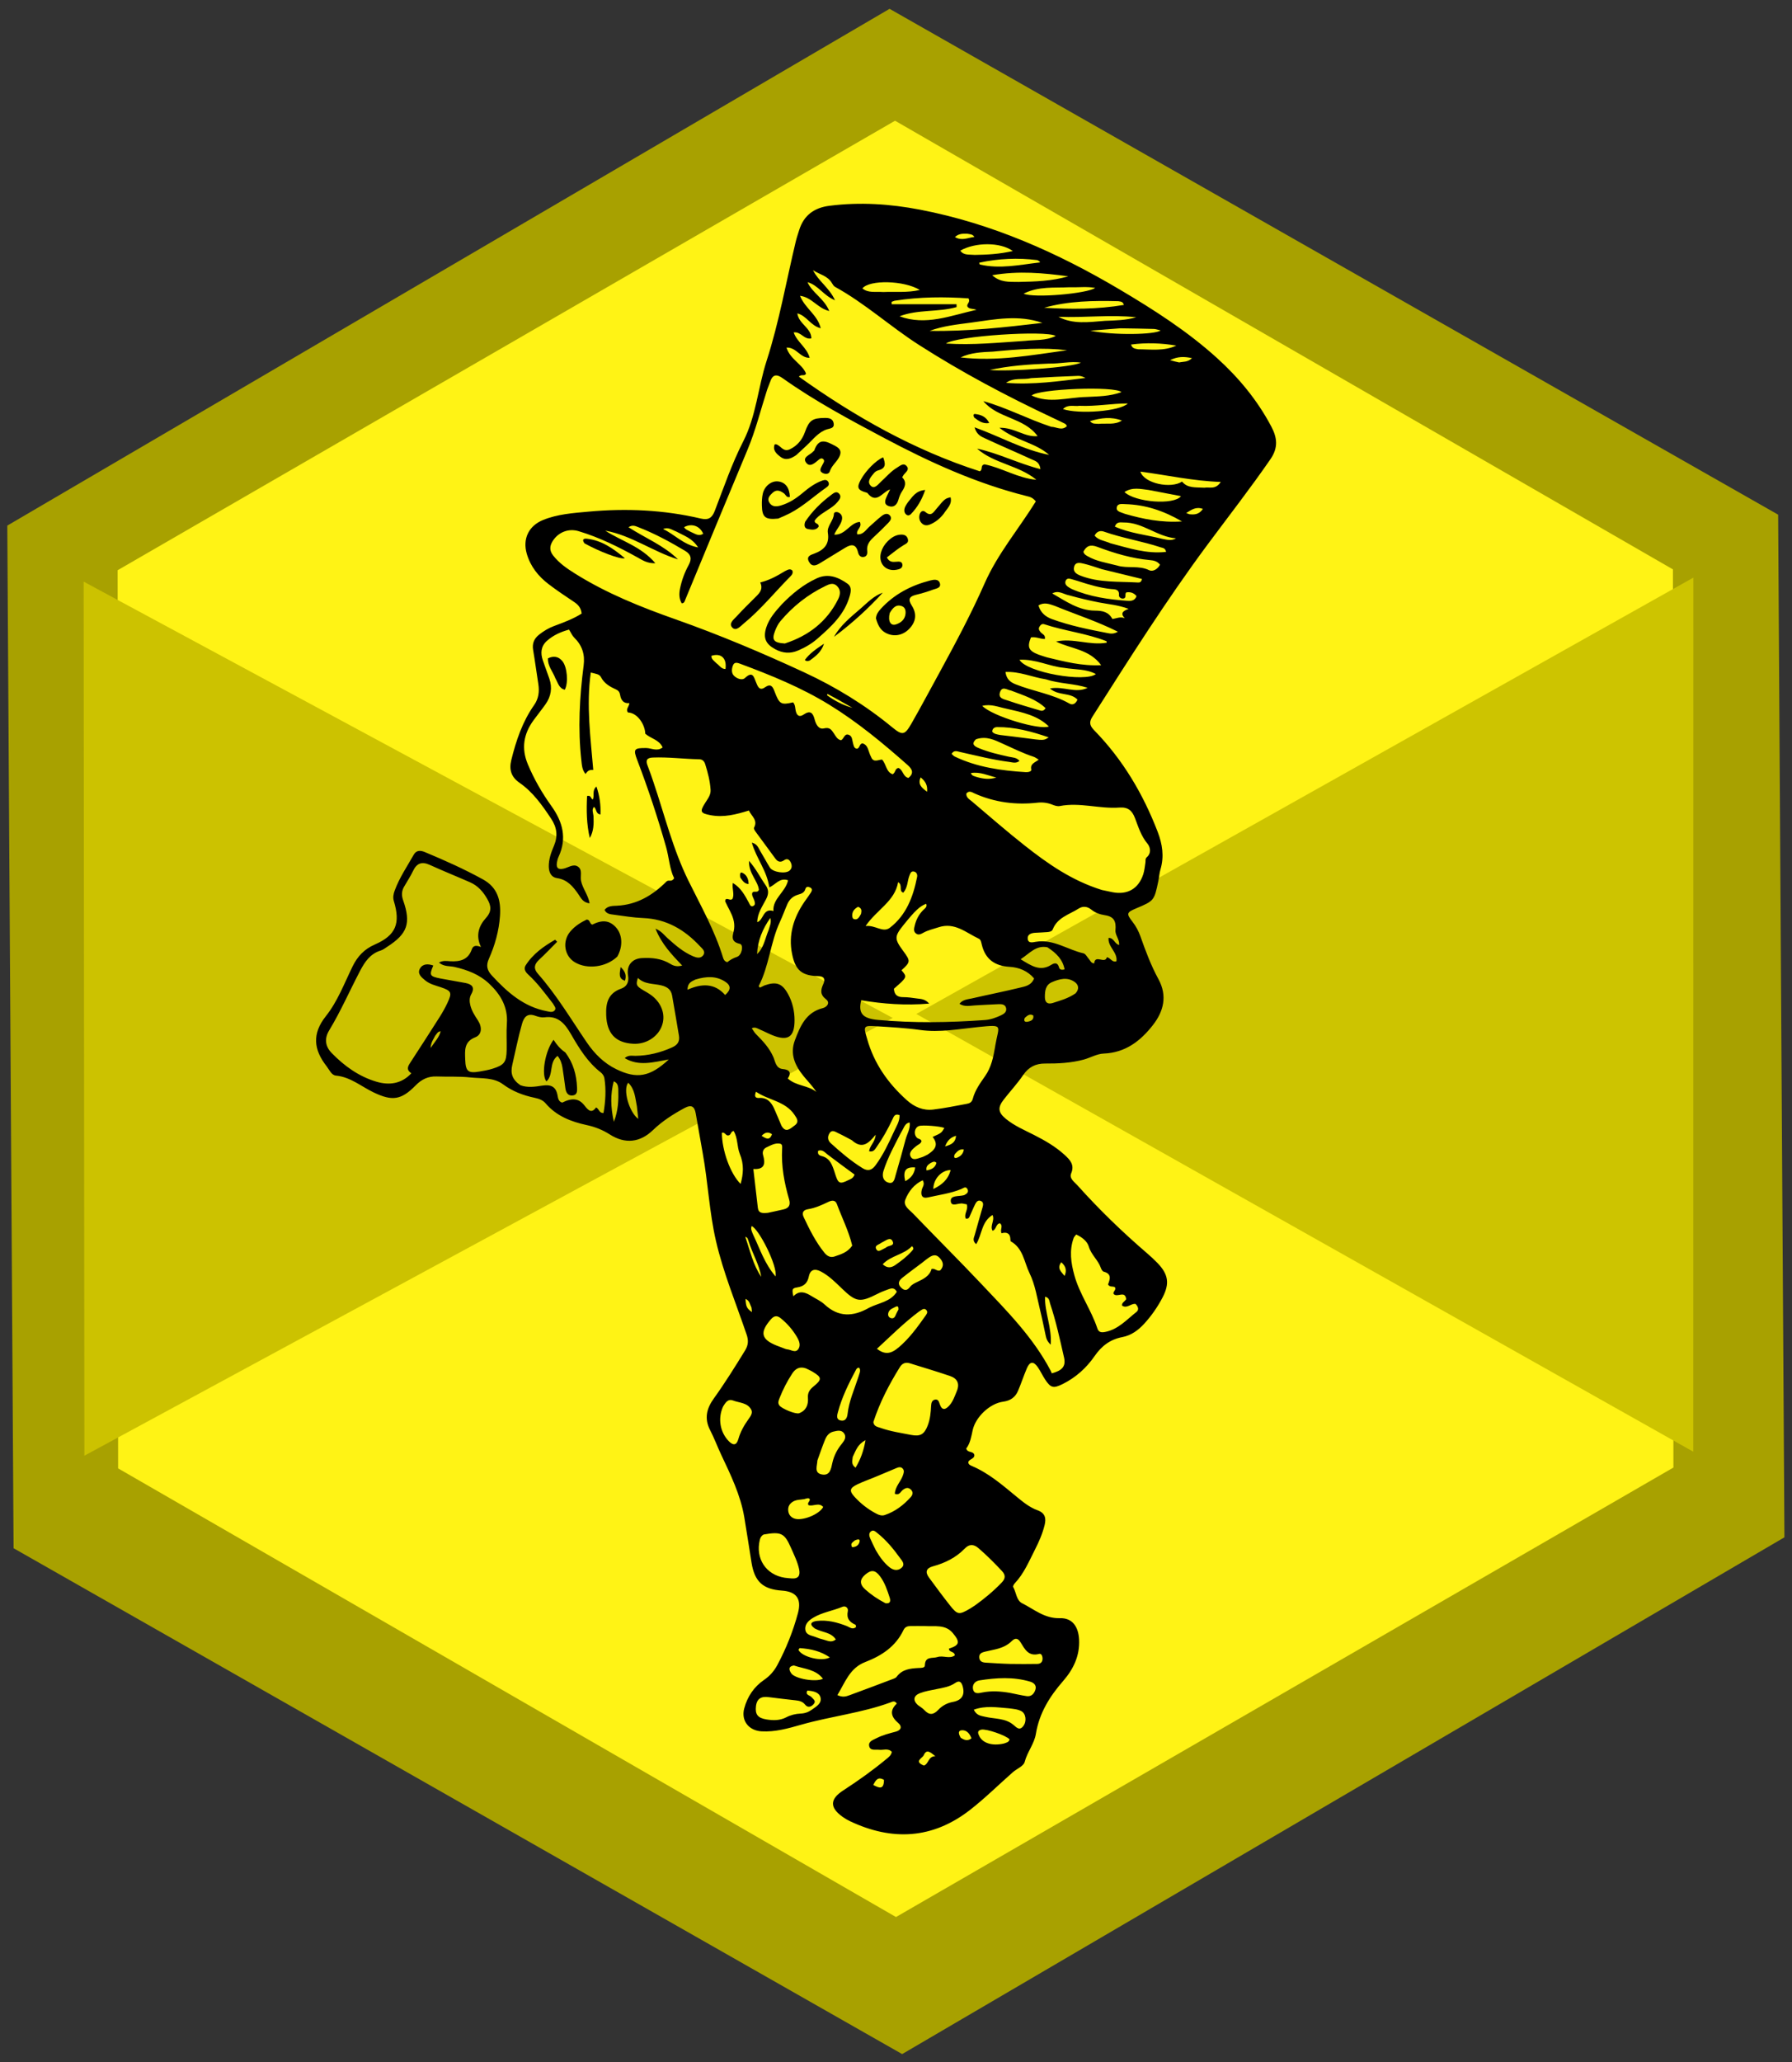<?xml version="1.0" encoding="UTF-8" standalone="no"?>
<!-- Created with Inkscape (http://www.inkscape.org/) -->

<svg
   width="194.069mm"
   height="223.277mm"
   viewBox="0 0 194.069 223.277"
   version="1.1"
   id="svg1"
   xml:space="preserve"
   xmlns="http://www.w3.org/2000/svg"
   xmlns:svg="http://www.w3.org/2000/svg"><rect x="0" y="0" width="194.069" height="223.277" fill="#333333" stroke="none"/><defs
     id="defs1" /><g
     id="layer1"
     transform="translate(-8.771,-22.784)"><path
       style="fill:#a8a100;fill-opacity:1;stroke:#ffffff;stroke-width:0.6;stroke-opacity:0"
       id="path1"
       d="m 29.961,108.715 -40.66,6.508 -25.966,-31.958 14.694,-38.466 40.66,-6.508 25.966,31.958 z"
       transform="matrix(2.506,-0.975,0.975,2.506,20.941,-53.996)" /><path
       style="fill:#fff315;fill-opacity:1;stroke:#ffffff;stroke-width:0.6;stroke-opacity:0"
       id="path2"
       d="M 54.215,114.422 15.147,137.005 -23.945,114.463 -23.969,69.338 15.099,46.754 54.191,69.296 Z"
       transform="matrix(2.155,0,0,2.155,73.163,-64.9)" /><path
       style="fill:#ccc200;fill-opacity:1;stroke:#ffffff;stroke-width:0.6;stroke-opacity:0"
       id="path3"
       d="M 531.452,116.621 428.389,178.546 426.293,58.328 Z"
       transform="matrix(0.841,0.013,-0.014,0.787,-339.866,34.311)" /><path
       style="fill:#cdc400;fill-opacity:1;stroke:#ffffff;stroke-width:0.6;stroke-opacity:0"
       id="path3-7"
       d="M 531.452,116.621 428.389,178.546 426.293,58.328 Z"
       transform="matrix(-0.808,0.013,0.014,0.787,535.786,33.878)" /><g
       id="g1"
       transform="matrix(0.183,0,0,0.183,36.988,39.237)"><path
         fill="#000000"
         opacity="1"
         stroke="none"
         d="m 173.09,503.914 c -4.81,-6.202 -9.242,-12.267 -14.804,-17.348 -1.682,-1.537 -2.62,-3.403 -1.415,-5.303 4.333,-6.831 10.697,-11.29 17.473,-15.185 0.392,0.409 0.783,0.819 1.175,1.228 -3.562,3.566 -7.02,7.245 -10.72,10.66 -2.863,2.642 -3.335,5.226 -0.721,8.184 11.082,12.542 19.598,26.901 28.969,40.663 4.533,6.657 10.14,12.34 17.586,15.933 12.007,5.794 19.784,4.588 30.952,-5.824 -9.365,1.661 -17.756,4.184 -26.076,-0.789 2.13,-1.983 4.389,-1.321 6.383,-1.35 7.619,-0.11 14.791,-1.893 21.722,-5.02 3.227,-1.456 4.575,-3.538 3.963,-7.039 -1.376,-7.867 -2.589,-15.762 -4.022,-23.618 -0.624,-3.423 -2.688,-5.109 -6.341,-6.009 -4.694,-1.156 -10.021,-0.518 -13.905,-4.428 -1.197,3.777 -0.935,4.652 2.006,6.571 2.089,1.363 4.387,2.446 6.331,3.983 6.094,4.817 8.228,11.861 5.721,18.182 -2.545,6.415 -9.444,10.619 -16.789,10.23 -10.605,-0.562 -15.613,-6.163 -16.032,-16.857 -0.289,-7.367 1.148,-13.057 8.937,-15.791 3.245,-1.139 4.678,-3.923 4.006,-7.678 -1.052,-5.885 2.262,-10.032 8.185,-10.368 5.897,-0.335 11.652,0.242 16.86,3.443 1.87,1.149 3.867,1.817 6.976,0.988 -6.196,-6.581 -12.207,-12.72 -15.767,-21.83 3.576,1.494 5.171,3.869 7.161,5.661 4.593,4.135 9.237,8.175 15.001,10.64 2.078,0.889 4.474,1.507 5.989,-0.505 1.762,-2.34 -0.557,-4.02 -1.939,-5.502 -9.076,-9.735 -19.814,-16.041 -33.537,-16.59 -5.799,-0.232 -11.575,-1.206 -17.345,-1.968 -2.071,-0.274 -4.363,-0.402 -5.507,-2.85 1.916,-2.477 4.85,-2.335 7.316,-2.459 11.858,-0.596 21.202,-6.182 29.289,-14.293 1.361,-1.365 2.997,0.646 4.6,-1.983 -2.715,-5.328 -2.979,-12.115 -4.816,-18.574 -4.922,-17.309 -10.568,-34.373 -16.987,-51.184 -2.553,-6.686 -1.938,-7.32 5.228,-7.263 3.143,0.025 6.441,2.196 9.75,-0.351 -2.051,-4.654 -7.014,-5.191 -10.282,-8.141 -0.11,-5.078 -4.372,-12.324 -10.252,-12.557 -1.494,-1.958 0.667,-3.346 0.868,-5.525 -3.345,0.342 -4.913,-1.624 -5.455,-4.631 -0.273,-1.512 -0.658,-2.618 -2.366,-3.401 -3.568,-1.637 -7.044,-3.488 -8.997,-7.34 -0.946,-1.866 -3.254,-2 -6.033,-2.737 -2.748,19.492 -0.124,38.556 1.465,57.631 -2.307,-0.097 -3.168,0.318 -4.552,2.395 -2.05,-2.34 -2.178,-5.221 -2.482,-7.906 -2.126,-18.818 -1.088,-37.588 1.341,-56.294 0.848,-6.534 -0.874,-11.875 -5.563,-16.458 -1.246,-1.218 -1.957,-2.984 -3.084,-4.769 -4.879,1.341 -9.383,3.335 -13.141,6.719 -3.531,3.179 -3.829,7.201 -2.369,11.47 1.238,3.619 2.602,7.195 3.847,10.812 1.871,5.437 1.033,10.532 -2.255,15.181 -2.305,3.259 -4.842,6.355 -7.18,9.591 -5.795,8.02 -7.222,16.515 -3.29,25.898 3.697,8.823 8.435,17.026 13.974,24.75 6.692,9.331 9.301,19.049 4.239,29.969 -0.484,1.044 -0.802,2.204 -0.982,3.343 -0.467,2.957 0.375,4.441 3.82,3.733 2.851,-0.586 5.802,-3.059 8.577,-1.254 2.885,1.876 1.288,5.587 1.867,8.433 0.924,4.541 4.175,8.208 5.066,13.288 -3.939,-0.365 -5.138,-3.187 -6.611,-5.313 -3.206,-4.629 -6.505,-8.689 -12.682,-9.575 -3.27,-0.469 -4.763,-3.179 -4.857,-6.655 -0.121,-4.493 1.415,-8.556 3.081,-12.518 2.423,-5.759 1.707,-10.897 -1.699,-16.014 -5.282,-7.937 -10.721,-15.685 -18.708,-21.228 -4.778,-3.315 -6.307,-7.584 -4.861,-13.441 2.858,-11.571 6.595,-22.696 13.513,-32.545 2.647,-3.768 3.183,-7.936 2.484,-12.392 -1.056,-6.736 -1.947,-13.5 -3.082,-20.222 -0.659,-3.902 0.634,-6.795 3.679,-9.152 2.652,-2.053 5.434,-3.762 8.614,-4.953 5.59,-2.093 11.23,-4.136 16.42,-7.385 -0.279,-3.249 -1.974,-5.227 -4.461,-6.887 -5.124,-3.421 -10.263,-6.846 -15.153,-10.586 -6.074,-4.646 -10.709,-10.462 -12.867,-17.98 -2.526,-8.8 1.144,-16.443 9.591,-19.903 8.62,-3.53 17.818,-4.125 26.912,-4.962 22.364,-2.057 44.604,-1.071 66.519,4.089 4.638,1.092 6.693,-0.532 8.257,-4.586 5.332,-13.828 10.108,-27.928 16.855,-41.13 7.666,-15 8.705,-31.779 13.777,-47.481 7.47,-23.122 11.638,-47.15 17.303,-70.769 0.543,-2.262 1.309,-4.473 2.002,-6.698 2.739,-8.8 8.905,-13.237 17.89,-14.386 18.029,-2.307 35.881,-1.118 53.655,2.301 42.421,8.16 81.229,25.364 118.153,47.245 20.231,11.989 40.045,24.651 57.534,40.485 12.91,11.689 23.942,25.015 32.146,40.53 3.498,6.615 4.263,12.482 -0.497,19.384 -11.928,17.295 -24.843,33.837 -37.348,50.688 -24.351,32.815 -46.126,67.334 -68.068,101.755 -2.295,3.601 -1.129,5.618 1.312,8.125 16.761,17.209 28.718,37.417 37.331,59.75 2.842,7.37 3.992,14.683 1.689,22.394 -0.663,2.219 -0.779,4.595 -1.257,6.875 -2.442,11.661 -2.454,11.658 -13.341,16.244 -5.414,2.28 -5.64,3.087 -1.995,7.762 2.07,2.654 3.627,5.53 4.752,8.724 3.046,8.644 6.27,17.251 10.661,25.303 5.394,9.892 3.04,19.005 -3.181,27.037 -7.286,9.405 -16.3,16.492 -29.223,16.982 -4.002,0.152 -7.887,2.497 -11.896,3.575 -7.455,2.006 -15.107,2.377 -22.788,2.325 -5.569,-0.038 -9.763,2.082 -13.018,6.869 -3.453,5.08 -7.707,9.608 -11.481,14.478 -3.696,4.77 -3.278,7.655 1.376,11.456 4.962,4.052 10.828,6.527 16.464,9.39 6.56,3.332 12.927,6.975 18.351,11.991 3.071,2.84 5.883,5.726 3.739,10.809 -1.276,3.025 1.953,5.094 3.738,7.087 12.796,14.294 26.569,27.602 41.113,40.114 2.144,1.845 4.238,3.766 6.205,5.797 6.474,6.685 7.317,12.182 3.061,20.354 -2.936,5.637 -6.547,10.842 -10.834,15.541 -3.554,3.895 -7.776,6.977 -13.002,7.967 -7.193,1.363 -12.27,5.242 -16.385,11.195 -4.884,7.064 -11.202,12.766 -18.995,16.611 -5.453,2.69 -7.034,2.261 -10.342,-2.762 -1.555,-2.36 -2.729,-4.977 -4.345,-7.289 -2.506,-3.586 -4.678,-3.382 -6.41,0.652 -1.902,4.428 -3.378,9.038 -5.28,13.466 -1.63,3.794 -4.588,5.793 -8.842,6.351 -7.796,1.023 -16.279,9.052 -17.973,16.855 -0.848,3.906 -1.468,7.836 -3.814,10.841 0.798,2.799 4.075,1.314 4.794,3.718 0.258,2.516 -2.946,2.349 -3.561,4.295 -0.02,1.475 1.212,1.934 2.216,2.364 9.968,4.261 18.029,11.283 26.261,18.054 3.873,3.185 7.777,6.411 12.524,8.118 4.535,1.63 5.138,4.777 4.161,8.74 -1.242,5.037 -3.304,9.793 -5.65,14.393 -3.547,6.954 -6.537,14.256 -12.022,20.067 -0.526,0.558 -1.182,1.74 -0.944,2.154 1.846,3.216 1.873,7.936 5.31,9.652 7.129,3.56 13.236,9.1 22.368,8.828 7.437,-0.221 10.935,5.123 11.331,12.583 0.512,9.654 -3.397,17.652 -9.426,24.568 -8.009,9.187 -14.139,19.009 -16.152,31.355 -0.944,5.792 -5.091,10.664 -6.632,16.57 -0.642,2.461 -4.642,3.989 -7.004,6.067 -8.5,7.48 -16.568,15.511 -25.499,22.43 -22.106,17.128 -46.001,18.313 -70.917,6.511 -1.499,-0.71 -2.95,-1.573 -4.3,-2.537 -7.733,-5.518 -7.589,-10.485 0.332,-15.624 8.812,-5.717 17.361,-11.804 25.46,-18.504 1.39,-1.15 2.928,-2.197 3.331,-4.335 -2.255,-2.384 -5.061,-0.91 -7.531,-1.24 -2.183,-0.292 -5.315,0.801 -5.891,-2.247 -0.528,-2.79 2.458,-3.605 4.464,-4.645 3.573,-1.853 7.472,-2.788 11.336,-3.834 3.148,-0.852 3.817,-3.063 1.431,-5.093 -4.415,-3.756 -5.183,-7.464 -0.875,-11.507 -1.249,-2.005 -2.717,-1.055 -3.776,-0.668 -17.129,6.263 -35.332,8.19 -52.763,13.16 -7.731,2.204 -15.319,4.385 -23.487,3.934 -7.538,-0.416 -12.231,-6.262 -10.256,-13.59 1.88,-6.974 5.745,-12.746 11.754,-16.854 3.402,-2.325 5.956,-5.257 7.875,-8.857 5.192,-9.74 9.271,-19.934 12.137,-30.575 2.303,-8.549 -0.856,-12.792 -9.513,-13.393 -11.147,-0.774 -16.094,-5.268 -17.916,-16.397 -1.477,-9.029 -2.789,-18.085 -4.327,-27.103 -2.241,-13.139 -8.043,-24.981 -13.654,-36.89 -2.271,-4.82 -4.115,-9.851 -6.563,-14.574 -3.526,-6.804 -2.081,-12.754 2.135,-18.614 6.618,-9.201 12.606,-18.818 18.548,-28.467 1.919,-3.117 2.127,-5.919 0.945,-9.406 -6.257,-18.442 -13.793,-36.488 -18.18,-55.519 -3.928,-17.04 -4.686,-34.594 -7.804,-51.778 -1.425,-7.854 -2.806,-15.717 -4.151,-23.585 -0.716,-4.189 -2.644,-5.328 -6.566,-3.211 -6.776,3.659 -13.202,7.754 -18.776,13.128 -7.647,7.372 -16.46,8.298 -25.48,2.555 -4.267,-2.716 -8.689,-4.495 -13.718,-5.574 -9.17,-1.967 -17.906,-5.328 -24.278,-12.828 -1.744,-2.053 -4.154,-2.813 -6.571,-3.321 -6.767,-1.421 -13.001,-3.786 -18.654,-7.972 -5.674,-4.201 -12.779,-3.341 -19.307,-4.053 -6.6,-0.72 -13.317,-0.315 -19.976,-0.574 -5.023,-0.195 -8.915,1.699 -12.401,5.266 -8.556,8.754 -13.91,9.445 -24.986,4.118 -7.279,-3.501 -13.587,-9.074 -22.172,-9.892 -2.7,-0.257 -3.88,-3.394 -5.519,-5.485 -7.69,-9.813 -8.811,-19.206 -0.45,-29.711 6.946,-8.728 10.902,-19.43 15.812,-29.446 2.898,-5.912 6.894,-10.186 13.15,-12.92 12.464,-5.447 15.271,-12.426 11.258,-25.679 -0.675,-2.231 -0.239,-4.25 0.524,-6.321 2.784,-7.563 7.32,-14.191 11.246,-21.143 1.602,-2.837 4.164,-2.553 6.568,-1.55 11.682,4.872 23.223,10.027 34.341,16.138 8.787,4.83 10.748,12.547 10.132,21.582 -0.607,8.9 -2.992,17.399 -6.601,25.494 -1.763,3.955 -1.042,6.766 1.806,9.843 9.075,9.807 18.795,18.497 32.509,21.091 1.607,0.304 3.441,0.952 4.68,-0.537 1.059,-1.273 -0.233,-2.466 -1.008,-3.914 M 402.379,306.937 c 9.245,-16.963 18.324,-34.016 26.123,-51.701 7.807,-17.703 20.411,-32.496 30.3,-48.49 -1.841,-2.307 -3.536,-2.677 -5.115,-3.071 -29.784,-7.43 -57.512,-20.028 -84.45,-34.339 -20.575,-10.93 -41.181,-21.912 -60.234,-35.458 -3.636,-2.585 -5.96,-2.282 -7.421,2.097 -0.526,1.578 -1.265,3.085 -1.776,4.667 -3.823,11.84 -6.772,23.95 -11.604,35.48 -12.352,29.477 -24.517,59.033 -36.759,88.557 -0.426,1.028 -0.584,2.307 -2.202,2.371 -1.59,-2.737 -1.62,-5.648 -1.008,-8.663 1.001,-4.936 2.724,-9.623 5.131,-14.018 1.969,-3.594 1.446,-6.246 -2.141,-8.384 -8.88,-5.292 -17.944,-10.211 -27.595,-13.963 -1.711,-0.665 -3.551,-1.614 -5.867,0.019 10.043,6.489 20.93,10.785 29.291,19.017 -14.81,-4.581 -27.532,-14.212 -43.06,-17.011 9.587,6.212 21.221,9.301 29.653,19.281 -4.791,0.158 -7.567,-1.777 -10.392,-3.343 -11.23,-6.227 -22.696,-11.937 -35.035,-15.629 -5.974,-1.788 -11.929,0.612 -15.217,5.671 -1.899,2.922 -2.206,5.698 0.147,8.714 3.569,4.576 8.226,7.739 13.025,10.748 18.605,11.664 38.875,19.783 59.446,27.043 25.941,9.156 51.229,19.823 76.155,31.379 18.657,8.649 36.079,19.341 52,32.451 6.086,5.012 7.455,4.739 11.396,-2.137 5.794,-10.111 11.244,-20.419 17.209,-31.287 m 65.554,-144.329 c 3.034,0.016 6.25,2.593 9.32,-0.463 -0.499,-0.605 -0.729,-1.122 -1.119,-1.318 -2.379,-1.197 -4.788,-2.333 -7.198,-3.467 -27.303,-12.842 -53.898,-26.919 -79.346,-43.232 -16.946,-10.863 -31.888,-24.564 -49.584,-34.306 -0.802,-0.441 -1.391,-1.413 -1.88,-2.254 -2.538,-4.369 -7.392,-5.105 -11.173,-7.612 3.151,6.459 9.605,10.317 12.995,17.785 -6.822,-2.764 -9.98,-9.01 -16.245,-10.687 2.781,6.365 9.768,9.528 12.85,17.049 -6.974,-1.609 -10.223,-8.137 -17.312,-8.991 3.047,7.526 10.403,11.246 12.266,19.194 -6.07,-1.523 -8.239,-7.373 -13.838,-8.805 0.827,6.285 8.259,8.558 8.292,14.788 -4.352,0.965 -6.161,-4.18 -10.457,-3.511 2.004,5.785 7.844,8.863 9.453,15.02 -5.676,0.112 -7.761,-6.273 -13.701,-6.07 2.174,7.068 9.305,9.638 11.562,15.409 -1.001,1.853 -2.687,0.086 -4.24,1.797 33.307,23.773 68.412,43.58 107.073,56.004 2.055,-1.096 0.037,-3.477 2.784,-4.115 10.114,1.937 19.615,8.169 30.681,9.125 -10.475,-8.638 -24.837,-9.449 -35.092,-18.425 12.693,2.72 24.372,8.787 37.521,12.137 -0.572,-4.368 -3.173,-4.863 -5.14,-5.767 -9.077,-4.168 -18.271,-8.08 -27.326,-12.293 -2.393,-1.113 -5.25,-2.105 -6.535,-6.695 15.407,5.591 28.902,13.338 44.126,16.325 -8.196,-7.316 -19.773,-8.396 -29.406,-16.036 8.958,-0.263 14.952,5.727 22.591,4.924 -8.065,-11.087 -23.585,-10.39 -32.098,-20.683 13.617,3.778 26.079,10.514 40.176,15.17 M 84.671,435.182 c -1.253,2.51 -1.237,4.883 -0.268,7.645 4.74,13.511 2.513,19.744 -9.402,27.408 -1.259,0.81 -2.493,1.809 -3.886,2.234 -6.142,1.871 -9.356,6.6 -12.129,11.875 -6.2,11.79 -11.508,24.041 -18.426,35.462 -2.857,4.716 -2.314,9.338 1.486,13.257 7.526,7.761 16.263,14.018 26.643,17.052 7.171,2.096 14.531,1.458 20.561,-5.015 -3.486,-2.297 -1.819,-4.495 -0.282,-6.852 5.725,-8.779 11.408,-17.585 17.017,-26.438 1.69,-2.667 3.25,-5.442 4.591,-8.298 2.897,-6.172 2.413,-7.208 -3.968,-9.342 -3.158,-1.056 -6.471,-1.819 -9.101,-3.973 -2.183,-1.788 -4.923,-3.949 -3.185,-7.041 1.645,-2.925 4.807,-2.903 7.908,-1.814 -2.479,5.8 -2.158,6.418 4.277,7.685 4.893,0.964 9.83,1.7 14.725,2.65 3.793,0.736 5.789,2.503 3.473,6.602 -1.199,2.121 -1.129,4.4 -0.518,6.776 0.852,3.312 2.687,6.046 4.501,8.849 2.564,3.962 2.275,8.369 -1.589,9.881 -6.762,2.647 -6.159,7.839 -5.984,13.168 0.232,7.031 1.713,8.281 8.478,7.124 2.618,-0.448 5.264,-0.903 7.786,-1.704 6.915,-2.196 8.131,-3.869 8.271,-11.107 0.1,-5.163 -0.248,-10.35 0.12,-15.489 0.708,-9.881 -3.697,-17.325 -10.545,-23.755 -5.778,-5.426 -12.852,-8.095 -20.446,-9.832 -2.893,-0.662 -6.233,-0.038 -9.206,-2.596 2.468,-1.343 4.639,-0.89 6.664,-0.776 5.794,0.326 10.638,-0.815 12.78,-7.06 0.89,-2.593 3.025,-2.286 5.439,-1.374 -3.368,-6.902 -1.136,-12.681 2.902,-17.142 3.635,-4.016 3.07,-7.263 0.89,-11.136 -2.419,-4.298 -5.57,-7.943 -10.178,-9.968 -7.925,-3.484 -15.97,-6.703 -23.844,-10.295 -4.726,-2.156 -7.776,-1.113 -9.992,3.581 -1.487,3.15 -3.473,6.064 -5.564,9.758 m 204.387,9.123 c 0.513,1.025 0.914,2.425 2.438,1.837 1.403,-0.541 1.116,-1.851 0.795,-3.015 -0.435,-1.578 -1.634,-2.943 -1.355,-4.58 0.795,-1.946 3.1,0.366 3.985,-2.069 -0.669,-5.357 -6.139,-9.587 -5.847,-17.063 4.372,4.994 6.684,9.972 9.805,14.369 1.995,2.812 1.838,5.324 0.282,8.335 -2.207,4.272 -5.142,8.362 -5.211,13.568 3.892,-1.24 3.244,-8.503 9.575,-6.581 -0.595,-7.308 7.126,-11.175 8.656,-18.179 -4.995,-1.784 -7.359,2.634 -11.132,4.185 -1.282,-9.756 -7.658,-17.112 -10.319,-26.465 3.251,0.772 3.826,3.054 4.895,4.809 1.99,3.266 3.765,6.665 5.78,9.915 1.754,2.829 9.419,3.945 11.767,1.728 1.554,-1.468 1.357,-3.344 0.422,-5.074 -0.838,-1.552 -2.153,-2.107 -3.728,-0.989 -2.056,1.46 -3.733,1.025 -5.151,-0.889 -3.962,-5.35 -7.921,-10.701 -11.831,-16.089 -0.468,-0.645 -1.101,-1.778 -0.847,-2.245 2.453,-4.512 -1.528,-6.804 -3.029,-10.171 -7.59,2.338 -14.95,4.255 -22.758,2.747 -5.972,-1.153 -6.44,-2.031 -3.075,-7.328 1.514,-2.384 3.359,-4.672 3.158,-7.71 -0.343,-5.178 -1.631,-10.173 -3.177,-15.107 -0.552,-1.763 -1.62,-2.886 -3.569,-2.922 -9.151,-0.171 -18.26,-1.391 -27.436,-1.028 -3.529,0.14 -4.37,1.613 -3.093,4.816 1.293,3.243 2.397,6.563 3.514,9.873 6.597,19.539 11.528,39.71 20.692,58.283 7.361,14.918 15.559,29.418 20.452,45.437 0.324,1.059 0.808,2.23 2.538,2.651 1.548,-1.276 3.458,-2.392 5.691,-3.119 2.943,-0.958 4.103,-7.205 1.682,-7.722 -6.303,-1.346 -3.777,-5.595 -3.378,-8.805 0.51,-4.107 -0.839,-7.502 -2.587,-10.932 -0.901,-1.769 -1.843,-3.519 -2.666,-5.323 -0.158,-0.346 0.153,-0.906 0.225,-1.26 1.386,-0.856 2.653,0.994 4.022,-0.232 1.402,-2.817 -0.365,-5.96 0.25,-9.471 4.707,2.825 6.967,7.026 9.567,11.814 m 208.855,-7.651 c 2.118,0.448 4.229,0.93 6.355,1.338 8.765,1.68 15.298,-2.078 18.102,-10.595 0.719,-2.183 0.905,-4.545 1.282,-6.834 0.184,-1.118 -0.229,-2.383 0.808,-3.273 2.943,-2.526 1.996,-6.154 0.431,-8.023 -3.794,-4.531 -5.416,-9.917 -7.407,-15.144 -1.718,-4.509 -4.164,-6.606 -9.24,-6.232 -11.758,0.865 -23.421,-3.236 -35.272,-0.901 -1.361,0.268 -3.013,-0.26 -4.373,-0.808 -2.872,-1.158 -5.826,-1.509 -8.828,-1.176 -12.857,1.427 -25.234,-0.152 -37.123,-5.42 -1.458,-0.646 -3.302,-2.096 -4.978,0.029 -0.132,2.42 1.863,3.413 3.302,4.632 10.298,8.717 20.465,17.606 31.054,25.959 13.764,10.858 28.082,20.919 45.888,26.449 m -40.137,52.339 c -3.782,-4.479 -8.91,-6.543 -14.469,-6.874 -8.795,-0.524 -14.406,-4.474 -16.489,-13.147 -0.311,-1.297 -0.504,-2.909 -1.738,-3.486 -7.566,-3.535 -14.29,-9.949 -23.858,-6.761 -2.993,0.997 -6.087,1.644 -8.896,3.178 -1.445,0.789 -3.035,1.753 -4.612,0.349 -1.499,-1.335 -0.915,-3.043 -0.531,-4.667 0.825,-3.484 2.448,-6.515 4.986,-9.071 0.982,-0.989 2.499,-1.822 1.728,-3.697 -3.818,1.482 -6.456,3.95 -13.214,12.327 -5.67,7.028 -5.699,8.359 -0.337,15.633 4.394,5.961 4.346,6.488 -1.04,11.368 3.436,4.041 3.436,4.041 -4.495,10.941 0.211,3.377 1.88,4.976 5.393,4.97 2.814,-0.005 5.641,0.413 8.439,0.807 2.177,0.306 4.576,0.23 7.046,3.014 -14.164,1.205 -27.241,0.186 -40.212,-1.974 -1.876,7.64 0.696,10.783 9.875,11.621 21.108,1.927 42.239,1.587 63.358,0.068 3.341,-0.24 6.505,-1.389 9.534,-2.81 1.72,-0.807 3.379,-1.959 3,-4.107 -0.402,-2.279 -2.473,-2.534 -4.339,-2.468 -4.655,0.165 -9.303,0.496 -13.956,0.723 -3.034,0.148 -6.168,1.058 -9.369,-0.934 2.081,-2.599 4.894,-2.615 7.352,-3.181 9.405,-2.166 18.881,-4.035 28.257,-6.315 3.255,-0.791 6.949,-1.314 8.587,-5.508 m -41.415,128.231 c 1.601,-0.819 3.081,-1.902 1.826,-3.838 -1.012,-1.561 -2.318,-0.278 -3.508,0.21 -6.344,2.6 -13.145,3.459 -19.765,4.967 -3.482,0.793 -4.364,-1.391 -3.61,-4.533 0.403,-1.678 2.028,-3.189 0.559,-5.633 -5.116,2.373 -8.353,6.616 -10.281,11.455 -1.458,3.659 2.363,5.944 4.546,8.218 13.382,13.937 27.094,27.559 40.367,41.598 15.089,15.961 30.664,31.585 41.05,51.327 0.395,0.751 0.668,1.565 0.702,1.644 5.768,-1.577 8.518,-3.834 7.256,-9.376 -2.44,-10.714 -4.744,-21.454 -8.243,-31.884 -0.474,-1.412 -0.288,-3.453 -3.008,-4.086 -0.24,9.381 4.112,18.177 3.37,28.387 -2.299,-2.133 -2.657,-3.895 -3.038,-5.649 -1.059,-4.877 -2.017,-9.779 -3.21,-14.624 -1.829,-7.429 -2.923,-15.147 -6.298,-22.046 -3.187,-6.514 -3.735,-14.699 -11.071,-18.808 -0.198,-0.111 -0.241,-0.618 -0.241,-0.941 -0.007,-3.755 -2.114,-4.783 -5.232,-3.856 -1.116,-2.122 1.196,-4.344 -1.004,-5.923 -2.49,0.444 -2.021,3.739 -4.323,4.443 -1.775,-3.008 1.498,-6.027 -0.027,-9.315 -6.59,3.928 -6.2,11.69 -9.676,17.247 -2.51,-2.116 -1.252,-3.94 -0.822,-5.558 1.452,-5.467 3.103,-10.88 4.625,-16.329 0.417,-1.492 0.627,-3.145 -1.276,-3.764 -1.591,-0.518 -2.492,0.767 -3.095,1.943 -1.06,2.068 -1.881,4.256 -2.892,6.35 -0.526,1.089 -0.736,2.712 -2.75,2.187 -1.169,-2.831 1.749,-5.345 0.625,-8.41 -0.679,-0.123 -1.475,-0.225 -2.248,-0.414 -2.492,-0.611 -6.869,2.301 -7.2,-1.39 -0.329,-3.673 4.436,-2.728 7.894,-3.6 m -57.416,-92.544 c 4.07,14.579 12.374,26.39 23.561,36.386 4.48,4.003 9.612,6.192 15.516,5.506 6.599,-0.767 13.13,-2.141 19.673,-3.341 1.76,-0.323 3.204,-0.77 3.829,-3.149 1.31,-4.988 4.402,-9.234 7.308,-13.396 3.658,-5.239 4.808,-11.139 5.851,-17.166 0.057,-0.328 0.094,-0.66 0.15,-0.988 2.031,-11.944 5.244,-12.338 -10.171,-10.787 -11.392,1.146 -22.688,3.36 -34.29,1.738 -8.721,-1.219 -17.557,-1.681 -26.358,-2.228 -7.174,-0.446 -7.352,-0.07 -5.069,7.425 m -205.15,27.498 c 4.245,1.564 8.586,0.892 12.829,0.235 4.881,-0.755 8.142,0.302 9.12,5.708 0.299,1.652 0.539,3.755 2.775,4.341 5.789,-2.935 9.863,-2.649 13.295,1.843 2.351,3.076 4.19,4.519 6.773,0.996 1.857,0.956 1.738,3.423 4.375,3.305 1.164,-6.867 1.628,-13.76 0.505,-20.684 -0.194,-1.193 -1.098,-2.538 -2.075,-3.295 -7.836,-6.071 -12.862,-14.304 -17.696,-22.685 -3.487,-6.046 -7.508,-11.028 -15.604,-9.964 -1.735,0.228 -3.698,-0.248 -5.383,-0.869 -4.72,-1.739 -6.792,0.59 -7.97,4.708 -2.287,7.996 -3.869,16.154 -5.757,24.241 -1.189,5.092 -0.073,8.799 4.813,12.119 m 144.459,-59.067 c 6.998,-2.473 10.473,-1.204 13.968,5.221 2.599,4.777 3.773,10.026 3.784,15.36 0.019,10.069 -3.94,12.602 -13.213,8.842 -2.464,-0.999 -4.813,-2.283 -7.271,-3.301 -1.376,-0.57 -2.745,-1.73 -4.831,-0.779 0.952,1.351 1.569,2.544 2.473,3.454 4.084,4.113 7.981,8.176 10.373,13.758 1.025,2.391 1.415,6.545 5.453,6.92 3.954,0.367 5.388,1.975 3.036,5.608 4.957,4.529 11.911,3.937 16.889,7.936 -2.261,-3.493 -5.054,-6.281 -7.539,-9.322 -5.07,-6.205 -8.233,-13.059 -5.176,-21.193 3.136,-8.344 6.513,-16.542 16.563,-19.077 2.484,-0.626 4.476,-3.201 1.895,-5.19 -3.741,-2.882 -3.169,-5.628 -1.614,-9.108 1.195,-2.674 0.633,-4.543 -2.834,-4.609 -9.819,-0.188 -13.665,-3.397 -15.63,-12.976 -2.361,-11.51 0.888,-21.705 7.372,-31.123 1.225,-1.78 2.562,-3.488 3.708,-5.316 0.615,-0.981 1.117,-2.237 -0.357,-2.995 -1.126,-0.579 -2.462,-0.687 -2.875,0.815 -0.651,2.367 -2.506,2.847 -4.452,3.431 -2.868,0.86 -4.969,2.725 -6.173,5.445 -1.547,3.495 -2.816,7.117 -4.431,10.579 -5.68,12.17 -6.355,25.991 -12.561,37.984 -0.066,0.127 0.334,0.494 0.666,0.96 0.7,-0.31 1.436,-0.636 2.777,-1.324 m 64.399,258.328 c 0.222,2.626 2.449,2.838 4.265,3.484 5.816,2.069 11.915,2.94 17.936,4.126 5.545,1.092 7.931,-0.262 9.965,-5.552 1.449,-3.769 1.811,-7.731 2.017,-11.73 0.077,-1.486 0.435,-3.164 2.169,-3.564 2,-0.462 2.449,1.235 2.93,2.655 1.432,4.227 3.657,3.112 5.767,0.719 2.113,-2.398 3.097,-5.454 4.317,-8.371 1.898,-4.541 0.275,-7.554 -4.053,-9.017 -7.862,-2.659 -15.819,-5.04 -23.747,-7.502 -2.566,-0.797 -4.522,0.056 -5.935,2.347 -6.208,10.062 -11.731,20.456 -15.63,32.407 m 29.851,120.699 c -2.66,0.001 -5.32,-0.036 -7.979,0.017 -1.742,0.035 -3.178,0.551 -4.032,2.347 -4.654,9.781 -12.947,15.225 -22.692,18.964 -9.146,3.51 -11.879,12.056 -16.441,19.545 3.144,1.495 5.245,0.782 7.235,0.052 8.737,-3.204 17.441,-6.5 26.146,-9.791 0.609,-0.23 1.302,-0.567 1.665,-1.065 3.225,-4.428 7.978,-4.973 12.882,-5.228 1.465,-0.076 3.822,0.07 3.849,-1.512 0.099,-5.64 4.458,-3.999 7.44,-4.976 3.376,-1.106 7.167,1.316 10.26,-0.972 -0.101,-2.589 -3.511,-1.642 -3.465,-4.003 6.372,-2.034 6.742,-3.884 2.344,-9.162 -4.478,-5.373 -10.575,-3.795 -17.212,-4.217 M 361.311,357.974 c 1.423,3.64 4.413,1.491 6.517,1.536 2.541,2.86 2.377,7.357 6.235,8.661 1.822,-0.928 1.277,-3.511 3.488,-3.69 2.711,1.103 2.542,5.104 5.833,5.887 3.538,-2.815 2.242,-5.255 -0.496,-7.678 -14.597,-12.916 -29.573,-25.332 -46.226,-35.58 -16.531,-10.173 -34.395,-17.443 -52.502,-24.186 -1.54,-0.573 -3.549,-1.399 -4.446,0.523 -0.897,1.923 -1.19,4.588 0.222,6.206 1.631,1.868 4.986,3.216 6.724,1.588 4.632,-4.341 5.253,-0.648 6.566,2.528 0.949,2.297 1.951,5.316 5.219,3.016 3.607,-2.538 4.691,-0.338 5.733,2.414 2.856,7.545 3.772,8.103 10.962,6.442 1.354,1.444 1.176,3.399 1.593,5.139 0.673,2.806 2.197,3.76 4.648,2.09 3.902,-2.659 5.483,-1.122 6.529,2.902 0.702,2.704 2.278,6.062 5.514,5.27 3.464,-0.848 4.475,0.911 5.884,3.004 1.092,1.622 1.965,3.509 4.129,4.006 1.888,-0.67 1.911,-4.09 4.541,-3.247 2.28,0.73 2.074,3.133 2.634,5.007 0.401,1.342 0.509,3.067 2.353,3.285 1.787,-0.44 1.276,-2.834 3.21,-3.214 3.637,1.065 3.355,4.848 5.138,8.092 m 61.271,502.112 c 5.713,-4.066 11.076,-8.532 15.953,-13.591 2.257,-2.341 2.525,-4.425 0.215,-6.899 -4.439,-4.754 -9.028,-9.336 -13.958,-13.588 -2.807,-2.421 -5.51,-2.339 -7.952,0.194 -5.267,5.461 -11.745,8.649 -18.934,10.608 -4.011,1.093 -4.725,3.399 -2.35,6.634 4.041,5.503 8.101,10.997 12.327,16.358 4.557,5.779 5.462,5.848 11.981,2.017 0.718,-0.422 1.416,-0.878 2.718,-1.733 m 89.688,-181.317 c -0.666,-5.477 -5.319,-0.691 -7.439,-3.101 -0.641,-1.284 1.685,-2.333 0.836,-3.905 -1.166,-0.944 -3.083,0.15 -4.143,-1.71 1.125,-3.009 2.394,-6.293 -2.58,-7.58 -0.733,-0.19 -1.398,-1.434 -1.709,-2.325 -1.599,-4.586 -5.68,-7.644 -7.099,-12.526 -0.898,-3.091 -3.982,-5.558 -7.458,-7.147 -0.604,0.826 -1.257,1.402 -1.514,2.119 -2.637,7.364 -1.605,14.557 0.418,21.951 3.055,11.165 10.008,20.556 13.6,31.436 0.769,2.329 2.254,2.63 4.688,2.15 7.76,-1.53 12.705,-7.297 18.459,-11.809 1.741,-1.365 0.949,-3.287 -0.521,-4.763 -2.761,-0.393 -5.059,2.99 -7.973,0.997 -0.249,-1.726 1.347,-2.19 2.435,-3.788 M 490.477,477.842 c 0.727,0.852 1.08,2.126 2.865,2.237 0.461,-5.588 6.459,0.647 7.487,-3.644 2.279,0.333 2.975,3.215 5.662,2.409 0.866,-5.316 -5.223,-8.563 -4.636,-13.845 3.241,-0.074 3.523,3.632 6.257,4.171 0.264,-3.359 -2.437,-5.869 -2.181,-8.715 0.476,-5.304 -0.919,-8.074 -6.185,-8.869 -3.102,-0.469 -5.825,-1.486 -8.175,-3.368 -2.442,-1.956 -5.037,-2.095 -7.415,-0.576 -5.519,3.527 -12.549,5.22 -15.31,12.253 -0.556,1.417 -2.081,1.57 -3.408,1.679 -2.32,0.19 -4.649,0.266 -6.974,0.394 -2.366,0.13 -4.733,0.924 -4.455,3.586 0.296,2.837 2.97,2.059 4.828,1.75 10.358,-1.723 18.741,4.706 28.163,6.826 1.208,0.272 2.076,2.05 3.475,3.711 M 360.31,683.736 c 5.603,-2.798 12.536,-3.435 16.216,-9.342 -1.26,-2.447 -2.982,-2.191 -4.562,-1.642 -2.348,0.815 -4.68,1.74 -6.894,2.865 -10.347,5.255 -12.664,4.912 -21.067,-3.193 -3.831,-3.695 -7.59,-7.489 -12.376,-10.023 -3.579,-1.895 -6.316,-1.25 -7.16,2.894 -0.82,4.026 -2.927,5.888 -6.965,6.513 -2.989,0.463 -3.042,1.151 -2.188,5.246 3.691,-3.863 7.308,-2.269 10.893,-0.042 2.546,1.581 5.398,2.841 7.555,4.845 8.135,7.557 16.715,7.517 26.547,1.879 m -60.07,-56.076 c 3.086,-0.672 6.18,-1.304 9.254,-2.026 3.211,-0.755 4.261,-2.604 3.299,-5.908 -2.848,-9.786 -4.705,-19.732 -4.129,-30.003 0.065,-1.155 0.212,-2.677 -1.183,-2.963 -2.936,-0.601 -5.462,0.962 -8.003,2.126 -1.955,0.895 -2.637,2.712 -2.093,4.598 1.441,4.996 1.046,8.68 -5.749,8.252 0.942,8.087 1.835,15.487 2.652,22.895 0.369,3.345 2.64,3.341 5.951,3.029 m 49.909,19.397 c -2.048,-8.566 -6.047,-16.416 -9.093,-24.615 -0.897,-2.415 -2.911,-2.269 -4.994,-1.264 -3.886,1.874 -7.8,3.655 -12.133,4.344 -2.69,0.428 -3.746,2.069 -2.521,4.666 3.471,7.361 7.084,14.643 12.242,21.031 1.611,1.995 3.549,3.136 6.075,2.265 3.737,-1.289 7.646,-2.362 10.425,-6.426 m 12.609,137.3 c -3.223,1.317 -6.529,2.466 -9.65,3.991 -4.537,2.216 -4.835,3.804 -1.481,7.453 3.5,3.808 7.533,7.001 12.095,9.477 1.767,0.959 3.657,1.881 5.692,1.192 6.121,-2.074 11.114,-5.871 15.38,-10.632 1.193,-1.331 1.556,-3.045 0.041,-4.456 -1.657,-1.542 -3.225,-0.992 -4.859,0.334 -1.253,1.018 -2.009,3.282 -4.606,2.184 0.173,-4.226 3.399,-7.079 4.713,-10.729 0.514,-1.427 1.104,-2.944 -0.073,-4.219 -1.241,-1.345 -2.786,-0.661 -4.157,-0.089 -4.133,1.724 -8.241,3.508 -13.096,5.492 M 465.447,299.043 c 10.306,2.468 20.581,5.198 32.031,4.604 -7.099,-9.614 -17.992,-9.618 -26.72,-13.989 10.141,-2.22 19.983,2.483 30.017,0.682 -0.115,-0.601 -0.102,-0.859 -0.179,-0.889 -11.931,-4.682 -24.772,-6.033 -36.89,-10.052 -1.251,-0.415 -2.185,0.454 -2.81,1.577 -0.712,1.278 -0.06,2.161 0.707,3.121 0.933,1.169 3.038,1.571 2.542,4.06 -2.808,0.005 -5.47,-1.491 -8.242,-0.934 -2.336,5.791 -1.399,7.912 4.514,10.181 1.396,0.536 2.847,0.928 5.03,1.639 M 423.398,347.47 c -3.255,3.053 -0.534,4.338 1.787,5.301 5.697,2.362 11.707,3.724 17.715,5.061 2.124,0.473 4.545,0.352 6.24,2.46 -2.106,1.642 -4.05,0.854 -5.956,0.609 -9.909,-1.273 -19.574,-3.755 -29.303,-5.916 -1.754,-0.39 -3.515,-1.237 -4.912,1.136 0.618,0.547 1.128,1.243 1.815,1.572 13.295,6.366 27.571,8.339 42.068,9.246 1.312,0.082 3.519,-0.339 3.255,-1.559 -0.772,-3.561 2.318,-4.097 4.384,-5.863 -1.262,-0.727 -2.043,-1.367 -2.938,-1.661 -6.346,-2.081 -12.3,-5.043 -18.37,-7.778 -4.739,-2.135 -9.617,-4.702 -15.785,-2.609 M 297.729,817.989 c -1.277,0.659 -1.93,1.753 -2.264,3.115 -2.711,11.061 3.584,20.701 14.706,22.461 1.312,0.208 2.647,0.274 3.973,0.395 4.185,0.381 5.38,-1.736 4.563,-5.498 -0.961,-4.429 -2.993,-8.453 -4.796,-12.561 -3.823,-8.71 -5.786,-9.751 -16.182,-7.912 m 52.151,-233.308 c -2.652,-1.383 -5.258,-2.865 -7.972,-4.114 -1.69,-0.778 -3.71,-2.43 -5.248,0.069 -1.235,2.006 -1.099,4.121 0.812,5.861 5.902,5.375 11.964,10.533 18.785,14.75 3.215,1.988 5.554,1.171 7.659,-1.68 4.574,-6.194 7.801,-13.132 10.984,-20.067 1.399,-3.05 3.407,-6.034 3.256,-9.651 -2.788,-1.049 -3.395,0.752 -4.181,2.451 -2.659,5.74 -5.757,11.237 -9.399,16.416 -0.971,1.38 -1.791,3.163 -4.47,2.51 0.467,-3.43 3.68,-5.508 3.89,-9.759 -4.09,4.966 -7.864,8.841 -14.116,3.215 m -27.195,134.999 c -3.552,-1.233 -6.094,0.059 -8.061,3.083 -3.004,4.617 -5.513,9.478 -7.521,14.603 -0.551,1.407 -1.139,2.77 -0.091,4.24 1.364,1.914 9.708,5.407 11.744,4.616 4.18,-1.625 5.5,-5 5.168,-9.231 -0.216,-2.743 1.018,-4.723 3.107,-6.419 5.383,-4.371 5.291,-5.517 -0.535,-9.015 -0.994,-0.597 -2.072,-1.054 -3.811,-1.876 m 57.691,-281.427 c -2.942,-1.033 -0.112,-4.48 -3.067,-6.238 -1.981,11.405 -12.66,16.297 -19.257,25.974 5.78,-0.729 10.204,4.234 14.429,0.97 9.695,-7.491 13.776,-18.4 16.067,-30.045 0.254,-1.293 -0.255,-2.8 -1.815,-3.166 -1.741,-0.409 -2.193,1.057 -2.702,2.3 -1.313,3.212 -0.905,6.951 -3.655,10.205 M 375.166,88.036 c -0.575,0.213 -1.149,0.426 -1.724,0.64 0.014,0.471 0.028,0.941 0.042,1.412 12.801,0 25.601,0 38.402,0 0.005,0.565 0.01,1.13 0.015,1.695 -11.011,3.139 -22.9,1.245 -33.76,5.449 15.543,5.746 30.086,-0.404 45.549,-3.844 -2.176,-0.771 -4.236,-0.338 -5.302,-1.804 -0.882,-1.793 1.955,-2.41 0.569,-4.964 -14.082,-0.934 -28.595,-0.978 -43.791,1.416 M 323.592,910.332 c -1.45,2.668 1.44,2.69 2.41,3.83 1.055,1.24 2.929,2.259 1.383,4.095 -1.4,1.664 -3.467,2.472 -5.107,0.405 -1.541,-1.943 -3.513,-2.323 -5.673,-2.575 -5.27,-0.615 -10.551,-1.143 -15.806,-1.864 -4.363,-0.599 -7.099,0.702 -7.631,5.454 -0.527,4.706 1.036,6.891 6.214,7.728 3.97,0.642 7.966,0.688 11.692,-1.249 2.706,-1.406 5.583,-2.098 8.612,-2.222 2.394,-0.098 4.581,-0.87 6.499,-2.258 2.524,-1.827 5.981,-3.637 5.222,-7.142 -0.675,-3.117 -4.117,-3.969 -7.816,-4.204 M 464.681,311.997 c -7.863,-1.186 -15.363,-4.721 -23.848,-4.331 0.589,4.257 2.805,6.018 5.986,7.289 10.49,4.19 21.91,5.745 31.889,11.42 1.961,1.115 3.769,2.1e-4 4.735,-2.354 -4.239,-4.445 -11.243,-2.093 -16.275,-6.591 8.026,-1.544 15.186,3.15 22.257,-0.39 -7.844,-2.598 -16.176,-2.286 -24.744,-5.043 M 435.079,885.885 c -2.106,0.47 -4.216,0.925 -6.317,1.416 -1.875,0.438 -3.616,1.092 -3.424,3.503 0.188,2.363 1.93,2.893 3.886,3.006 4.81,0.278 9.62,0.63 14.434,0.744 5.317,0.126 10.641,0.052 15.961,-0.003 1.933,-0.02 3.124,-1.005 3.16,-3.066 0.025,-1.472 -0.643,-3.241 -2.022,-2.867 -6.341,1.721 -8.491,-2.823 -11.025,-6.895 -1.478,-2.375 -3.096,-2.759 -5.183,-0.681 -2.419,2.408 -5.388,3.851 -9.47,4.842 M 273.717,742.277 c -3.217,6.981 -1.819,15.259 3.476,20.588 2.637,2.654 4.539,2.287 5.558,-1.324 1.243,-4.401 3.447,-8.239 6.081,-11.906 1.167,-1.624 2.571,-3.576 1.558,-5.5 -2.214,-4.207 -6.978,-3.978 -10.747,-5.431 -2.831,-1.092 -4.279,0.848 -5.927,3.573 m 115.174,176.544 c 1.316,1.001 2.808,1.839 3.914,3.034 2.889,3.122 5.367,2.951 8.268,-0.133 2.274,-2.419 5.216,-4.045 8.601,-4.67 5.404,-0.999 7.34,-4.188 5.78,-9.45 -0.703,-2.37 -1.945,-3.448 -4.335,-1.795 -3.377,2.335 -7.328,2.891 -11.225,3.672 -3.237,0.649 -6.552,1.189 -9.614,2.352 -3.783,1.437 -4.398,4.19 -1.389,6.99 m 31.386,-817.822 c -8.185,1.08 -16.413,1.929 -24.315,4.856 22.386,0.407 44.55,-2.124 66.741,-4.721 -13.868,-4.884 -27.715,-2.214 -42.426,-0.135 m 23.256,810.694 c 3.257,0.648 6.496,1.412 9.775,1.908 2.77,0.419 4.41,-1.31 5.212,-3.684 0.904,-2.675 -0.865,-4.216 -3.046,-4.869 -9.927,-2.97 -20.009,-2.326 -30.054,-0.751 -2.539,0.398 -4.276,2.41 -3.814,5.044 0.6,3.414 3.65,2.466 5.698,2.077 5.169,-0.982 10.244,-0.755 16.229,0.275 M 469.941,268.538 c -3.098,-1.072 -6.193,-2.304 -9.588,-0.266 1.269,4.417 4.269,6.777 8.184,8.194 10.665,3.863 21.748,6.086 32.845,8.223 1.632,0.314 3.442,0.645 5.983,-0.837 -12.382,-6.181 -24.736,-10.125 -37.424,-15.315 m 36.927,-23.855 c 6.155,1.917 12.833,-0.245 18.991,2.773 2.187,1.072 5.036,-0.601 6.44,-3.261 -1.635,-2.102 -3.837,-2.522 -5.906,-2.706 -10.851,-0.967 -21.17,-4.086 -31.273,-7.87 -4.143,-1.551 -6.458,-0.472 -8.175,2.935 0.474,1.584 1.554,2.086 2.556,2.666 5.122,2.966 10.933,3.805 17.369,5.462 m -197.933,462.867 c 0.943,0.316 1.869,0.829 2.831,0.907 2.173,0.176 4.717,2.291 6.446,-0.126 1.576,-2.203 0.591,-4.821 -0.703,-7.047 -2.525,-4.338 -5.756,-8.07 -9.674,-11.239 -2.316,-1.873 -4.011,-1.455 -5.897,0.714 -6.628,7.621 -5.738,11.773 3.482,15.453 0.923,0.368 1.857,0.708 3.515,1.338 M 452.452,111.772 c 5.891,-0.734 12.075,0.076 18.125,-2.919 -5.914,-3.476 -59.169,0.041 -64.95,4.501 15.945,1.024 30.916,-0.551 46.825,-1.582 m 36.296,33.186 c 6.852,-0.367 13.774,-0.318 20.716,-2.852 -3.612,-3.724 -49.241,-1.966 -53.15,2.007 10.636,4.96 21.166,1.071 32.434,0.845 M 433.328,118.139 c -6.479,0.29 -12.965,0.541 -19.047,3.425 21.319,2.556 42.14,-1.386 63.049,-4.251 -14.43,-1.75 -28.757,-0.639 -44.002,0.827 m -43.767,568.011 c -8.858,6.634 -16.64,14.438 -24.821,21.984 4.601,3.408 8.012,3.261 12.856,-0.82 6.253,-5.269 11.037,-11.868 15.73,-18.501 0.727,-1.027 1.829,-2.31 0.722,-3.581 -1.381,-1.586 -2.677,-0.192 -4.486,0.918 m -61.564,187.446 c -3.894,-2.826 -1.67,-4.148 1.377,-4.488 6.077,-0.678 11.866,0.838 17.524,3.026 1.67,0.646 3.387,2.385 5.514,0.612 -0.127,-0.515 -0.11,-1.274 -0.373,-1.388 -3.536,-1.538 -5.404,-3.773 -4.504,-7.982 0.419,-1.959 -1.36,-3.378 -3.184,-2.615 -5.678,2.375 -11.935,3.247 -17.25,6.434 -2.546,1.527 -5.129,3.68 -4.701,7.109 0.41,3.286 3.716,3.389 6.096,4.354 1.538,0.624 3.128,1.165 4.741,1.546 2.269,0.535 4.614,2.06 7.184,-0.155 -2.902,-4.372 -7.954,-4.04 -12.425,-6.452 m 1.519,-99.382 c -0.058,3.098 -2.195,7.334 2.687,8.252 4.816,0.905 5.433,-3.46 6.17,-6.827 0.954,-4.356 2.951,-8.114 5.744,-11.498 1.469,-1.78 2.64,-3.803 1.273,-5.891 -1.537,-2.349 -4.063,-1.697 -6.386,-1.15 -2.547,0.6 -3.98,2.462 -4.881,4.641 -1.587,3.839 -2.92,7.784 -4.607,12.474 M 478.409,262.298 c -3.213,-0.586 -6.117,-3.196 -9.894,-1.095 7.98,4.543 15.65,10.117 25.244,10.168 4.64,0.025 8.097,0.796 10.364,4.941 2.404,-0.295 4.54,-1.56 7.284,-0.462 -2.761,-2.894 -1.081,-4.298 2.324,-5.521 -6.392,-2.373 -12.072,-2.726 -17.553,-3.81 -5.724,-1.133 -11.386,-2.437 -17.768,-4.222 m 5.327,-8.422 c -1.272,-0.38 -2.538,-0.784 -3.818,-1.133 -1.315,-0.358 -2.741,-0.68 -3.444,0.916 -0.616,1.398 0.012,2.615 1.171,3.479 0.792,0.59 1.657,1.124 2.561,1.516 10.503,4.549 21.65,6.123 32.934,6.94 2.106,0.152 4.348,-0.148 5.236,-2.816 -1.67,-2.027 -3.732,-2.587 -6.069,-2.175 -1.129,1.084 0.45,3.431 -1.9,3.632 -1.36,0.116 -2.5,-0.885 -2.411,-2.011 0.298,-3.763 -2.727,-3.429 -4.666,-3.628 -6.5,-0.669 -12.684,-2.473 -19.595,-4.719 m -89.086,339.39 c 4.093,-2.608 7.033,-5.589 3.07,-10.505 5.233,-2.367 5.233,-2.367 6.94,-5.312 -2.622,-1.078 -12.967,-1.861 -15.033,-1.137 -2.65,0.928 -3.323,4.887 -1.155,6.961 0.796,0.762 2.333,0.553 2.664,2.01 -0.46,1.602 -2.06,2 -3.167,2.924 -1.932,1.612 -4.491,3.574 -3.327,6.057 1.334,2.845 4.323,1.17 6.624,0.531 0.946,-0.262 1.824,-0.771 3.383,-1.529 M 497.841,246.841 c -3.492,-1.09 -6.941,-2.364 -10.493,-3.2 -2.139,-0.504 -5.055,-1.354 -5.893,1.789 -0.789,2.963 1.35,4.319 3.973,5.324 10.936,4.188 22.439,3.312 33.767,3.976 0.889,0.052 2.055,-0.031 2.378,-2.099 -7.615,-1.839 -15.286,-3.692 -23.732,-5.79 M 283.593,592.744 c -1.717,-4.371 -1.105,-9.432 -3.646,-13.522 -1.822,0.325 -1.421,2.564 -3.222,2.662 -1.42,0.209 -1.97,-2.176 -3.713,-1.58 0.017,10.465 5.032,24.31 11.083,30.263 1.591,-5.822 2.157,-11.432 -0.502,-17.824 M 475.532,305.225 c -8.655,-0.796 -16.789,-5.277 -26.424,-4.787 4.233,7.559 38.89,13.53 45.242,8.464 -5.761,-3.106 -12.033,-2.545 -18.818,-3.677 M 442.69,920.804 c -6.743,-0.503 -13.543,-1.74 -20.606,0.826 1.687,3.496 4.211,3.613 6.607,4.187 5.724,1.371 12.062,0.682 16.96,4.887 1.802,1.547 3.546,3.493 5.75,0.594 2.115,-2.783 1.555,-7.316 -1.105,-8.772 -2.083,-1.14 -4.435,-1.314 -7.606,-1.722 M 391.585,657.137 c -3.961,2.995 -7.983,5.913 -11.857,9.017 -2.038,1.633 -2.915,3.651 -0.548,5.862 2.039,1.905 3.563,1.644 5.27,-0.633 0.929,-1.239 2.582,-2.043 4.05,-2.748 3.752,-1.802 7.48,-3.557 8.596,-7.779 2.1,-0.517 3.262,1.699 5.183,0.82 2.248,-2.509 1.885,-4.876 -0.395,-7.342 -2.511,-2.716 -4.722,-1.35 -6.984,0.237 -0.948,0.665 -1.845,1.403 -3.314,2.564 M 511.474,214.099 c 10.764,3.096 21.633,5.326 33.846,4.512 -11.018,-6.422 -21.834,-9.925 -33.574,-10.243 -1.901,-0.051 -4.586,-0.59 -5.037,1.921 -0.453,2.517 2.305,2.76 4.766,3.81 M 558.567,198.649 c 2.948,-0.552 6.577,1.385 9.676,-3.417 -16.458,-0.574 -31.655,-4.006 -47.565,-6.107 2.259,7.098 18.121,10.246 24.662,5.902 3.241,4.007 7.922,3.316 13.227,3.622 M 379.967,578.531 c -0.409,0.724 -0.846,1.433 -1.223,2.174 -3.697,7.253 -7.644,14.402 -10.112,22.202 -0.963,3.042 -0.201,6.037 3.038,6.918 3.194,0.869 3.539,-2.361 4.156,-4.448 2.071,-7.006 4.032,-14.047 5.894,-21.112 0.86,-3.264 2.893,-6.285 2.446,-10.043 -2.416,0.334 -3.043,2.132 -4.198,4.309 m -15.841,248.794 c 2.208,3.735 4.652,7.307 8.07,10.038 2.287,1.828 5.029,2.32 7.264,0.212 2.159,-2.037 0.156,-4.05 -1.039,-5.7 -3.902,-5.384 -8.096,-10.538 -13.354,-14.691 -1.112,-0.878 -2.4,-2.266 -3.932,-0.974 -1.329,1.121 -0.931,2.742 -0.316,4.156 0.927,2.13 1.948,4.218 3.307,6.959 M 482.324,497.796 c 2.282,-2.521 1.864,-5.105 -0.666,-6.822 -4.317,-2.929 -8.927,-1.666 -13.279,0.193 -3.825,1.634 -4.21,5.109 -4.226,8.758 -0.016,3.502 1.843,4.514 4.776,3.553 4.386,-1.437 8.916,-2.591 13.395,-5.682 M 502.996,231.53 c 10.737,2.815 21.367,6.424 32.907,5.084 -0.478,-2.376 -2.06,-2.313 -3.213,-2.695 -11.01,-3.647 -22.54,-5.413 -33.505,-9.264 -2.045,-0.718 -4.284,-0.387 -5.588,2.342 2.227,2.762 5.748,2.941 9.399,4.533 M 465.642,470.548 c -6.716,-1.34 -10.4,3.529 -15.838,7.097 6.33,3.811 11.482,7.488 18.186,3.257 1.962,-1.239 3.755,-1.365 4.536,1.533 0.249,0.925 0.939,1.81 3.298,1.201 -1.108,-5.871 -4.84,-9.612 -10.181,-13.088 M 441.229,329.35 c -4.556,-0.918 -9.011,-2.922 -14.155,-1.632 5.996,6.167 34.092,14.53 39.426,12.183 -6.722,-6.582 -15.646,-8.344 -25.271,-10.551 m 7.331,-252.443 c 9.902,-0.211 19.798,-0.487 29.456,-3.324 -14.653,-1.976 -29.286,-3.388 -45.059,-0.651 4.846,4.333 9.81,3.898 15.602,3.974 M 369.838,858.659 c 2.8,0.346 3.159,-1.226 2.471,-3.346 -1.432,-4.407 -2.876,-8.832 -5.704,-12.604 -2.834,-3.779 -5.172,-4.027 -8.719,-1.033 -3.355,2.832 -3.488,5.708 -0.075,8.77 3.452,3.097 7.281,5.727 12.027,8.212 M 525.629,199.992 c -4.78,-0.551 -9.649,-1.871 -14.372,1.211 6.27,6.083 29.294,7.881 33.446,2.44 -6.248,-1.197 -12.23,-2.344 -19.074,-3.651 M 507.625,88.295 c -14.791,-0.398 -29.523,-0.145 -43.924,3.875 15.764,0.949 31.465,0.976 47.194,-1.659 -0.511,-1.884 -1.553,-1.948 -3.269,-2.216 M 321.798,797.034 c -2.275,0.412 -4.672,0.25 -6.762,1.524 -2.057,1.254 -3.017,3.041 -2.748,5.441 0.245,2.189 1.462,3.7 3.472,4.493 4.509,1.78 14.932,-2.355 17.215,-6.8 -2.586,-2.952 -6.025,-0.104 -8.746,-1.103 -0.994,-1.616 1.508,-2.353 0.618,-3.788 -0.801,-0.556 -1.59,-0.172 -3.049,0.233 m -13.519,-220.894 c 2.626,4.552 5.183,1.709 7.708,-0.1 2.939,-2.106 1.51,-4.121 -0.006,-6.367 -5.498,-8.146 -15.297,-8.542 -22.79,-13.665 -1.15,2.939 -0.323,3.826 1.928,3.682 4.563,-0.292 7.054,2.438 8.755,6.137 1.459,3.172 2.716,6.438 4.404,10.312 M 368.578,82.871 c 6.94,-0.332 13.98,0.533 21.589,-1.213 -9.438,-5.747 -29.841,-6.123 -34.005,-0.932 3.446,2.867 7.591,1.804 12.416,2.145 m 109.921,-2.822 c -8.849,0.451 -17.953,-0.7 -26.904,3.773 6,2.812 37.845,-0.054 42.319,-3.391 -4.812,-0.92 -9.628,-0.226 -15.416,-0.382 M 444.029,318.617 c -2.223,-0.278 -5.035,-2.804 -6.373,0.853 -1.411,3.857 2.305,4.311 4.544,5.086 6.097,2.113 12.317,3.876 18.504,5.721 1.205,0.36 2.574,0.932 3.888,-1.202 -5.621,-5.314 -12.875,-7.494 -20.564,-10.459 m -90.157,405.902 c 0.425,-1.696 1.525,-3.339 0.48,-5.152 -1.116,-0.237 -1.647,0.526 -2.01,1.209 -4.272,8.047 -8.328,16.198 -10.676,25.056 -0.49,1.851 -1.165,4.266 1.649,4.89 2.91,0.646 3.848,-1.74 4.079,-3.882 0.808,-7.526 3.961,-14.324 6.477,-22.12 m 102.223,-590.709 c -4.909,1.137 -10.336,-0.584 -14.896,2.798 15.823,1.269 31.374,-0.975 46.986,-2.895 -1.437,-0.78 -2.888,-1.28 -4.32,-1.231 -8.956,0.306 -17.907,0.735 -27.77,1.328 M 422.703,60.911 c 7.318,-0.094 14.595,-0.49 22.5,-2.295 -7.507,-5.408 -22.361,-5.217 -31.088,-0.236 1.911,2.865 4.952,2.209 8.588,2.53 M 437.814,344.968 c 4.789,0.587 9.584,1.128 14.365,1.769 11.375,1.525 11.372,1.544 14.213,-0.401 -10.267,-3.525 -20.104,-6.148 -30.512,-6.054 -1.493,0.013 -2.873,0.831 -2.893,2.713 1.082,1.332 2.568,1.57 4.826,1.973 m 95.714,-116.085 c 2.672,0.468 5.331,1.416 8.25,-0.28 -11.116,-0.86 -19.684,-9.527 -31.044,-9.39 -1.814,0.022 -4.107,-0.658 -5.153,2.449 8.68,3.905 18.104,4.761 27.947,7.22 M 499.713,99.921 c 6.205,-0.216 12.419,-0.347 18.497,-2.121 -15.328,-1.69 -30.679,0.403 -46.039,-0.273 8.534,4.518 17.6,3.189 27.542,2.394 m -33.208,25.291 c -11.759,0.444 -23.475,1.257 -34.99,3.781 10.828,1.076 48.526,-1.417 53.983,-4.355 -6.169,-0.954 -12.076,0.697 -18.993,0.574 M 257.377,489.634 c -2.141,1.074 -4.671,1.803 -4.718,6.047 8.356,-3.755 16.038,-4.01 22.276,3.106 3.641,-3.161 3.436,-5.699 -0.038,-7.928 -5.308,-3.405 -10.994,-3.173 -17.52,-1.226 M 459.666,63.987 c -11.529,-1.451 -22.933,-0.946 -34.348,1.528 0.215,0.786 0.229,1.045 0.299,1.061 11.904,2.821 23.647,0.181 35.413,-1.191 0.682,-0.08 -0.246,-0.906 -1.364,-1.398 m 49.052,40.353 c -5.887,0.464 -11.774,0.929 -17.661,1.393 13.731,2.887 38.45,2.379 41.579,-0.127 -1.453,-0.334 -2.718,-0.842 -3.998,-0.883 -6.319,-0.199 -12.641,-0.275 -19.92,-0.383 m -24.109,45.847 c -3.146,0.508 -6.763,-1.09 -9.742,1.935 9.334,3.182 33.788,1.35 38.362,-3.316 -9.68,-0.035 -18.639,1.823 -28.62,1.381 M 335.468,593.099 c -1.6,-1.303 -3.051,-3.04 -5.481,-2.157 -0.665,2.768 1.524,2.93 2.866,3.369 2.804,0.916 4.345,2.936 5.432,5.409 0.794,1.808 1.374,3.715 1.975,5.601 1.598,5.015 2.684,5.492 7.508,3.035 1.275,-0.65 2.885,-0.93 3.779,-3.323 -5.08,-3.72 -10.337,-7.568 -16.078,-11.933 m -43.804,47.834 c 3.865,8.048 6.573,16.765 13.12,24.354 1.236,-6.136 -9.771,-27.982 -14.152,-29.781 -0.716,1.737 0.098,3.237 1.032,5.428 m 148.249,300.707 c 1.345,-0.515 2.961,-0.672 3.342,-2.472 -2.239,-2.433 -13.942,-6.395 -16.741,-5.729 -2.535,0.603 -2.005,2.125 -1.207,3.767 2.034,4.19 7.59,6.034 14.606,4.434 m -124.352,-46.178 c -3.478,0.622 -2.817,2.745 -1.472,4.695 2.178,3.16 14.46,5.341 18.729,3.168 -4.25,-5.577 -10.858,-5.735 -17.257,-7.863 M 519.337,116.746 c 7.599,0.029 15.314,1.223 22.62,-2.186 -8.888,-1.487 -17.713,-1.848 -26.82,-0.605 0.764,2.293 2.151,2.399 4.2,2.791 M 222.713,564.646 c -0.994,-4.862 -1.135,-10.062 -5.123,-13.954 -3.314,3.885 0.45,17.339 5.938,21.404 -0.27,-2.429 -0.503,-4.524 -0.814,-7.45 m -11.004,-10.389 c -0.212,-1.608 -0.197,-3.333 -2.704,-4.411 -2.016,7.745 -1.874,15.192 0.082,23.968 2.664,-6.888 2.796,-12.786 2.623,-19.557 m 173.736,95.986 c 0.525,-0.739 1.638,-1.367 0.034,-2.861 -4.635,5.019 -12.28,5.443 -17.315,10.723 2.985,2.707 5.411,1.93 7.698,0.302 3.249,-2.313 6.489,-4.659 9.583,-8.164 M 319.028,885.192 c -0.229,0.385 -0.752,0.914 -0.645,1.133 1.997,4.057 13.752,7.129 18.497,4.359 -5.406,-3.696 -11.169,-5.042 -17.853,-5.492 M 300.692,460.305 c 0.623,-2.292 1.803,-4.488 0.973,-7.107 -4.537,6.441 -7.498,13.423 -7.832,21.376 4.019,-3.694 4.637,-8.936 6.859,-14.269 M 245.959,224.54 c -2.461,-0.866 -4.701,-2.831 -7.738,-1.42 6.739,3.047 11.794,9.195 20.736,10.868 -3.485,-5.512 -8.244,-6.852 -12.999,-9.449 M 350.444,772.086 c -0.094,2.028 -1.236,4.253 1.665,6.373 2.948,-4.865 4.752,-9.82 5.911,-16.303 -4.681,2.48 -5.725,6.058 -7.575,9.93 m 57.944,-169.755 c -5.399,0.128 -10.19,5.158 -10.255,11.237 4.918,-2.386 8.747,-5.402 10.255,-11.237 m 87.594,-441.458 c 4.601,-0.479 9.446,0.793 13.757,-1.955 -6.254,-2.386 -12.315,-1.636 -18.9,0.339 1.626,1.894 3.051,1.415 5.143,1.616 m -226.107,141.718 c 1.691,1.187 2.781,3.361 5.269,3.323 0.866,-6.396 -2.6,-9.618 -8.319,-7.81 -0.135,1.953 1.4,2.864 3.05,4.488 m 18.858,341.624 c -0.391,-0.765 -0.206,-1.902 -1.888,-2.362 2.858,8.27 4.593,16.573 9.454,23.685 -1.178,-7.358 -5.237,-13.675 -7.566,-21.323 M 254.748,224.863 c 2.302,0.901 4.489,2.816 7.207,1.005 -1.993,-4.671 -6.863,-6.325 -11.285,-3.891 0.709,1.467 2.241,1.816 4.078,2.886 m 137.848,729.834 c 2.914,-1.063 2.397,-5.492 6.765,-5.559 -2.882,-2.229 -5.148,-4.552 -6.9,-0.559 -0.757,1.725 -6.059,3.665 0.134,6.118 M 369.418,648.606 c 0.285,-0.162 0.619,-0.273 0.847,-0.494 1.312,-1.27 5.336,-0.674 3.695,-3.788 -1.295,-2.458 -3.742,-0.372 -5.583,0.53 -0.441,0.216 -0.892,0.432 -1.284,0.723 -1.224,0.91 -3.714,1.317 -2.835,3.33 1.107,2.537 3.004,0.656 5.16,-0.301 m 12.091,-39.659 c 3.293,-1.734 5.4,-4.259 5.894,-8.123 -5.598,-0.46 -7.373,1.88 -5.894,8.123 M 423.992,369.866 c 3.767,1.074 7.552,1.529 11.426,0.243 -4.913,-1.141 -9.606,-3.548 -15.059,-2.626 0.616,1.757 1.897,1.767 3.633,2.382 m -9.642,568.366 c 1.991,1.288 3.995,2.213 6.353,0.351 -1.07,-2.901 -2.89,-5.003 -5.796,-4.772 -2.318,0.184 -1.858,2.251 -0.558,4.421 M 355.348,450.838 c 0.299,-1.638 0.723,-3.319 -1.738,-4.241 -2.01,1.111 -3.551,2.623 -3.45,5.299 0.032,0.841 0.214,1.778 1.134,2.02 2.077,0.546 2.904,-1.034 4.054,-3.078 M 543.635,124.537 c 2.383,-0.546 5.117,-0.061 7.577,-2.557 -4.56,-0.957 -8.35,-1.077 -12.97,1.198 2.207,0.621 3.438,0.968 5.392,1.358 M 418.076,48.367 c -2.417,-0.019 -4.867,-0.146 -7.153,1.991 4.162,2.425 7.65,0.351 11.526,-0.079 -1.077,-1.673 -2.463,-1.565 -4.373,-1.912 m -40.555,636.521 c 0.157,-3.195 -1.875,-1.458 -2.83,-1.058 -1.656,0.693 -3.227,1.767 -3.302,3.885 -0.039,1.092 0.629,1.96 1.615,2.235 1.935,0.54 2.527,-0.915 3.101,-2.348 0.303,-0.757 0.747,-1.457 1.416,-2.715 m -8.58,278.282 c -3.525,-2.135 -4.893,0.096 -6.338,3.006 3.439,1.792 6.272,3.053 6.338,-3.006 M 473.855,656.903 c -2.861,3.756 0.232,5.729 1.933,8.129 1.428,-3.146 0.818,-5.792 -1.933,-8.129 M 335.631,320.725 c -0.123,0.107 -0.304,0.193 -0.353,0.327 -0.05,0.136 -0.032,0.403 0.06,0.47 4.539,3.294 9.48,5.831 14.965,7.387 -4.724,-2.717 -9.448,-5.433 -14.672,-8.184 M 549.697,214.34 c 2.971,0.345 5.744,0.168 7.974,-3.148 -4.222,-1.565 -6.977,0.671 -9.843,2.418 0.432,0.202 0.864,0.403 1.869,0.73 m -159.056,155.707 c -1.79,3.881 0.352,6.026 3.81,8.473 0.391,-3.904 -1.042,-6.23 -3.81,-8.473 m 5.917,228.119 c -1.443,1.01 -2.992,1.963 -2.455,4.412 3.026,-0.522 5.157,-1.615 5.891,-4.494 -1.076,-1.134 -1.983,-0.621 -3.436,0.081 m 15.036,-16.092 c -2.944,0.823 -5.061,2.512 -6.496,6.309 3.737,-1.107 6.178,-2.255 6.496,-6.309 m 40.697,-69.777 c -0.821,1.777 -0.087,2.638 1.678,2.297 1.931,-0.373 3.802,-1.108 3.314,-3.713 -1.986,-1.138 -3.299,-0.094 -4.993,1.417 m -41.501,80.728 c -0.681,1.702 -0.323,2.764 1.646,1.925 1.962,-0.836 3.424,-2.324 3.764,-4.73 -2.339,-0.475 -3.717,0.852 -5.41,2.805 m -120.261,90.689 c -0.89,-1.797 -1.083,-4.107 -3.527,-5.133 0.23,4.613 0.732,5.637 3.782,7.8 -0.045,-0.775 -0.082,-1.412 -0.255,-2.667 M 302.675,581.171 c -2.184,-1.559 -4.073,-1.255 -6.157,0.942 2.6,1.617 4.696,3.022 6.157,-0.942 m 49.043,240.304 c -1.121,1.026 -3.015,1.723 -1.601,4.025 1.961,-0.1 3.58,-0.866 4.234,-2.739 0.743,-2.128 -0.48,-2.237 -2.633,-1.286 M 103.29,522.979 c -0.813,1.885 -2.431,3.425 -2.652,7.173 2.6,-3.897 5.043,-6.24 5.945,-9.912 -1.792,0.175 -2.184,1.407 -3.293,2.739 z"
         id="path1-4" /><path
         fill="#000000"
         opacity="1"
         stroke="none"
         d="m 211.159,476.016 c -6.57,6.38 -17.834,7.781 -25.159,3.41 -6.252,-3.73 -7.58,-12.38 -2.73,-18.168 2.711,-3.235 6.207,-5.421 9.785,-7.12 2.083,0.171 1.67,2.591 3.239,3.006 5.943,-2.966 10.123,-2.523 13.872,1.458 3.958,4.202 4.454,11.2 0.993,17.413 z"
         id="path2-3" /><path
         fill="#000000"
         opacity="1"
         stroke="none"
         d="m 174.485,311.42 c -1.552,-4.12 -4.636,-7.294 -4.401,-11.828 3.338,-1.601 6.186,-1.126 8.485,1.603 2.898,3.442 3.716,12.809 1.487,16.967 -3.436,-0.75 -3.975,-3.979 -5.57,-6.742 z"
         id="path3-0" /><path
         fill="#000000"
         opacity="1"
         stroke="none"
         d="m 197.014,392.747 c 0.259,4.795 0.157,9.135 -2.172,13.179 -1.951,-8.288 -2.017,-16.616 -1.614,-24.854 2.483,-0.739 2.106,1.645 3.407,2.031 1.119,-2.277 -0.633,-5.292 2.139,-7.661 1.891,5.536 2.641,10.851 2.372,16.556 -2.99,-0.526 -2.147,-3.183 -3.808,-4.524 -1.445,1.559 -0.563,3.264 -0.323,5.272 z"
         id="path4" /><path
         fill="#000000"
         opacity="1"
         stroke="none"
         d="m 215.643,490.353 c -3.972,-1.258 -3.135,-4.181 -2.555,-8.106 2.783,2.621 3.568,4.936 2.555,8.106 z"
         id="path5" /><path
         fill="#000000"
         opacity="1"
         stroke="none"
         d="m 308.543,267.556 c 6.208,-6.36 12.737,-11.662 20.567,-15.269 6.823,-3.143 12.643,-0.74 18.165,3.087 2.632,1.824 2.149,4.6 1.41,7.269 -3.051,11.016 -11.072,18.296 -19.241,25.413 -3.391,2.954 -7.298,5.193 -11.463,6.955 -4.622,1.956 -9.052,1.548 -13.414,-0.811 -5.643,-3.051 -7.252,-6.685 -5.305,-12.809 1.704,-5.359 5.349,-9.498 9.281,-13.834 m 1.708,23.258 c 14.021,-4.554 24.934,-12.889 31.585,-26.263 1.302,-2.618 1.675,-5.511 -0.796,-7.839 -2.304,-2.17 -4.81,-0.865 -6.962,0.182 -10.289,5.01 -19.115,11.977 -26.46,20.743 -1.357,1.62 -2.326,3.658 -3.108,5.647 -2.126,5.408 -0.965,7.094 5.742,7.529 z"
         id="path6" /><path
         fill="#000000"
         opacity="1"
         stroke="none"
         d="m 353.113,226.222 c 3.725,0.269 5.136,-2.769 7.324,-4.645 2.391,-2.05 4.63,-4.29 7.125,-6.2 1.431,-1.096 3.415,-2.052 4.928,-0.24 1.365,1.635 0.053,3.218 -1.078,4.391 -2.762,2.865 -5.614,5.65 -8.546,8.341 -2.431,2.231 -4.29,4.595 -3.842,8.174 0.195,1.561 -0.156,3.187 -1.955,3.554 -2.033,0.414 -3.099,-1.042 -3.499,-2.762 -1.203,-5.171 -4.114,-4.806 -7.738,-2.575 -4.951,3.048 -9.923,6.059 -14.881,9.096 -2.355,1.443 -4.674,2.183 -6.363,-0.827 -1.881,-3.353 1.136,-4.159 3.086,-4.889 5.786,-2.167 9.122,-5.539 8.056,-12.268 -0.657,-4.146 3.405,-7.079 3.574,-11.221 0.051,-1.237 1.757,-1.363 2.903,-0.741 1.661,0.9 2.225,2.378 1.843,4.218 -0.649,3.124 -3.11,5.384 -4.559,8.787 6.824,0.346 9.337,-7.175 15.164,-7.524 1.607,3.256 -2.38,4.54 -1.542,7.333 z"
         id="path7" /><path
         fill="#000000"
         opacity="1"
         stroke="none"
         d="m 364.179,275.924 c 0.234,-2.464 1.44,-4.032 2.801,-5.529 7.987,-8.785 18.041,-13.965 29.396,-16.881 2.197,-0.564 4.84,-0.895 5.612,1.561 0.94,2.989 -2.27,3.215 -4.09,3.9 -3.259,1.228 -6.629,2.212 -10.016,3.038 -3.965,0.967 -4.86,2.673 -2.536,6.305 3.238,5.061 2.537,9.743 -1.587,13.946 -3.786,3.858 -9.05,4.761 -13.702,2.34 -3.382,-1.759 -4.818,-4.895 -5.878,-8.68 m 8.157,-3.12 c -1.147,4.767 0.473,7.789 3.737,6.708 2.892,-0.957 5.267,-2.846 5.615,-6.273 0.197,-1.944 -0.225,-3.833 -2.217,-4.533 -3.312,-1.164 -5.252,0.886 -7.134,4.097 z"
         id="path8" /><path
         fill="#000000"
         opacity="1"
         stroke="none"
         d="m 359.051,201.696 c -5.739,-1.58 -6.408,-3.022 -3.843,-7.758 2.884,-5.324 9.138,-11.672 13.254,-13.25 1.242,3.412 1.995,6.395 -2.796,7.65 -0.914,0.239 -1.912,0.793 -2.505,1.506 -1.898,2.282 -4.651,5.157 -1.942,7.754 2.178,2.089 4.386,-1.098 6.086,-2.651 3.069,-2.805 5.772,-6.035 9.385,-8.189 1.757,-1.047 3.821,-3.117 5.729,-0.825 1.745,2.096 -0.66,3.524 -1.789,5.05 -0.29,0.392 -0.519,0.83 -0.933,1.501 2.759,2.754 1.861,5.494 -0.103,8.379 -1.006,1.478 -1.652,3.271 -2.149,5.01 -0.895,3.133 -2.995,4.716 -5.906,3.569 -3.01,-1.186 -1.801,-3.794 -0.811,-5.974 0.473,-1.041 0.987,-2.062 1.836,-3.827 -4.692,1.561 -8.038,9.094 -13.512,2.055 z"
         id="path9" /><path
         fill="#000000"
         opacity="1"
         stroke="none"
         d="m 306.338,216.904 c -7.652,0.809 -9.533,-0.746 -9.659,-7.816 -0.041,-2.313 0.03,-4.699 0.547,-6.937 1.043,-4.506 5.098,-7.62 8.929,-7.241 4.361,0.432 6.853,3.624 7.102,9.168 -1.972,0.703 -2.43,-1.285 -3.492,-2.069 -2.227,-1.645 -4.438,-2.495 -6.732,-0.366 -1.587,1.472 -3.361,3.228 -2.062,5.593 1.564,2.849 4.259,2.722 7.022,1.898 4.719,-1.407 8.739,-3.993 12.481,-7.123 3.708,-3.102 7.532,-6.061 12.187,-7.663 1.365,-0.47 2.707,-0.431 3.42,1.077 0.602,1.272 -0.041,2.241 -1.093,2.974 -7.337,5.112 -13.899,11.327 -21.921,15.46 -2.064,1.064 -4.216,1.957 -6.729,3.045 z"
         id="path10" /><path
         fill="#000000"
         opacity="1"
         stroke="none"
         d="m 310.258,248.049 c 1.669,-0.788 2.99,-1.744 4.436,-0.424 0.617,1.53 -0.262,2.616 -1.187,3.549 -9.231,9.319 -17.498,19.6 -27.701,27.94 -1.911,1.562 -4.418,4.686 -6.702,2.206 -2.235,-2.427 1.027,-4.795 2.688,-6.619 3.8,-4.173 7.882,-8.09 11.863,-12.097 2.069,-2.083 3.718,-4.294 2.083,-7.91 5.351,-1.325 9.829,-3.778 14.52,-6.644 z"
         id="path11" /><path
         fill="#000000"
         opacity="1"
         stroke="none"
         d="m 317.116,179.276 c -3.204,2.241 -6.327,3.505 -9.485,1.069 -2.275,-1.755 -4.672,-3.801 -3.414,-7.297 0.443,-0.07 0.619,-0.146 0.771,-0.113 2.87,0.625 4.227,4.938 8.289,2.964 4.524,-2.199 7.269,-5.649 8.904,-10.225 2.448,-6.854 4.374,-8.238 11.668,-8.306 2.433,-0.023 4.887,0.286 5.325,3.291 0.424,2.908 -2.105,2.858 -3.937,3.442 -5.19,1.656 -8.248,6.022 -12.007,9.495 -1.954,1.806 -3.878,3.646 -6.114,5.681 z"
         id="path12" /><path
         fill="#000000"
         opacity="1"
         stroke="none"
         d="m 332.646,184.868 c 0.638,-1.181 1.307,-2.108 0.439,-3.02 -0.858,-0.901 -1.846,-0.503 -2.654,0.164 -2.3,1.899 -5.323,4.89 -7.572,1.808 -2.48,-3.399 2.442,-4.486 4.148,-6.572 0.208,-0.254 0.608,-0.412 0.703,-0.689 2.709,-7.883 7.339,-5.282 12.433,-2.603 3.377,1.775 3.754,3.862 2.149,6.814 -1.566,2.88 -4.361,4.887 -5.416,8.237 -0.579,1.838 -2.894,1.685 -4.332,0.874 -2.337,-1.319 -0.803,-3.108 0.102,-5.013 z"
         id="path13" /><path
         fill="#000000"
         opacity="1"
         stroke="none"
         d="m 371.227,230.225 c 2.349,-2.266 4.718,-3.706 7.697,-3.835 2.014,-0.087 3.655,0.59 4.168,2.714 0.494,2.044 -0.893,2.552 -2.486,3.502 -3.546,2.114 -6.715,4.859 -9.95,7.282 1.42,2.84 3.391,2.74 5.422,2.577 1.655,-0.133 3.72,-0.404 3.77,1.949 0.042,1.988 -1.854,2.493 -3.541,2.794 -6.458,1.15 -10.945,-3.942 -9.092,-10.368 0.698,-2.42 1.958,-4.556 4.012,-6.615 z"
         id="path14" /><path
         fill="#000000"
         opacity="1"
         stroke="none"
         d="m 322.288,218.821 c 4.305,-6.47 9.543,-11.502 15.41,-15.905 1.434,-1.076 3.137,-2.564 4.772,-0.653 1.508,1.762 0.123,3.463 -1.043,4.856 -2.27,2.711 -5.402,4.344 -8.277,6.285 -2.067,1.395 -4.073,2.818 -5.26,4.809 -0.048,1.963 2.502,1.262 2.412,3.438 -1.477,2.264 -4.04,1.945 -6.402,1.449 -1.991,-0.419 -2.376,-2.074 -1.612,-4.278 z"
         id="path15" /><path
         fill="#000000"
         opacity="1"
         stroke="none"
         d="m 404.207,214.159 c -2.316,2.942 -4.907,4.945 -8.033,6.249 -1.657,0.69 -3.311,0.705 -4.668,-0.526 -1.442,-1.308 -1.963,-3.103 -1.571,-4.995 0.401,-1.935 1.834,-3.309 3.528,-1.86 3.254,2.784 4.663,0.32 6.347,-1.698 5.167,-6.192 5.157,-6.201 8.529,-7.024 1.063,4.207 -2.064,6.642 -4.131,9.855 z"
         id="path16" /><path
         fill="#000000"
         opacity="1"
         stroke="none"
         d="m 191.702,231.567 c -1.847,-2.552 -0.159,-2.923 1.469,-2.737 8.753,0.997 15.486,5.75 22.427,11.534 -2.748,0.866 -15.364,-4.075 -23.895,-8.796 z"
         id="path17" /><path
         fill="#000000"
         opacity="1"
         stroke="none"
         d="m 355.129,270.131 c 4.218,-3.676 7.851,-7.537 13.098,-9.388 -8.772,9.615 -18.378,18.31 -28.848,26.119 3.787,-6.8 9.739,-11.551 15.75,-16.731 z"
         id="path18" /><path
         fill="#000000"
         opacity="1"
         stroke="none"
         d="m 383.093,207.281 c 2.682,-3.182 4.567,-6.848 10.247,-7.287 -2.024,5.854 -4.693,10.349 -8.446,14.245 -0.706,0.733 -1.697,1.104 -2.668,0.384 -0.833,-0.618 -1.257,-1.532 -1.247,-2.565 0.016,-1.738 0.972,-3.107 2.114,-4.777 z"
         id="path19" /><path
         fill="#000000"
         opacity="1"
         stroke="none"
         d="m 325.064,300.863 c -1.087,0.381 -1.88,0.649 -2.965,-0.285 2.771,-3.848 6.585,-6.425 11.345,-9.652 -1.641,5.113 -4.966,7.363 -8.379,9.937 z"
         id="path20" /><path
         fill="#000000"
         opacity="1"
         stroke="none"
         d="m 422.302,157.094 c -0.541,-1.117 -0.535,-2.188 0.539,-2.061 3.42,0.402 6.533,1.494 8.378,5.34 -3.789,0.595 -6.247,-1.204 -8.917,-3.279 z"
         id="path21" /><path
         fill="#000000"
         opacity="1"
         stroke="none"
         d="m 283.897,429.274 c -0.368,-2.347 -0.113,-3.979 2.319,-2.149 1.742,1.311 2.55,3.309 2.593,5.998 -2.512,-0.138 -3.565,-1.971 -4.911,-3.849 z"
         id="path22" /><path
         fill="#000000"
         opacity="1"
         stroke="none"
         d="m 180.319,532.74 c 4.815,6.32 6.636,13.295 6.979,20.727 0.091,1.978 0.186,4.386 -2.46,4.737 -2.906,0.385 -4.082,-1.652 -4.444,-4.244 -0.573,-4.1 -1.06,-8.215 -1.739,-12.298 -0.402,-2.421 -1.164,-4.764 -2.88,-6.853 -5.256,3.858 -2.205,11.107 -6.603,15.114 -3.22,-3.947 -0.753,-18.121 4.226,-24.635 1.833,2.829 3.866,5.392 6.922,7.451 z"
         id="path23" /></g></g></svg>
